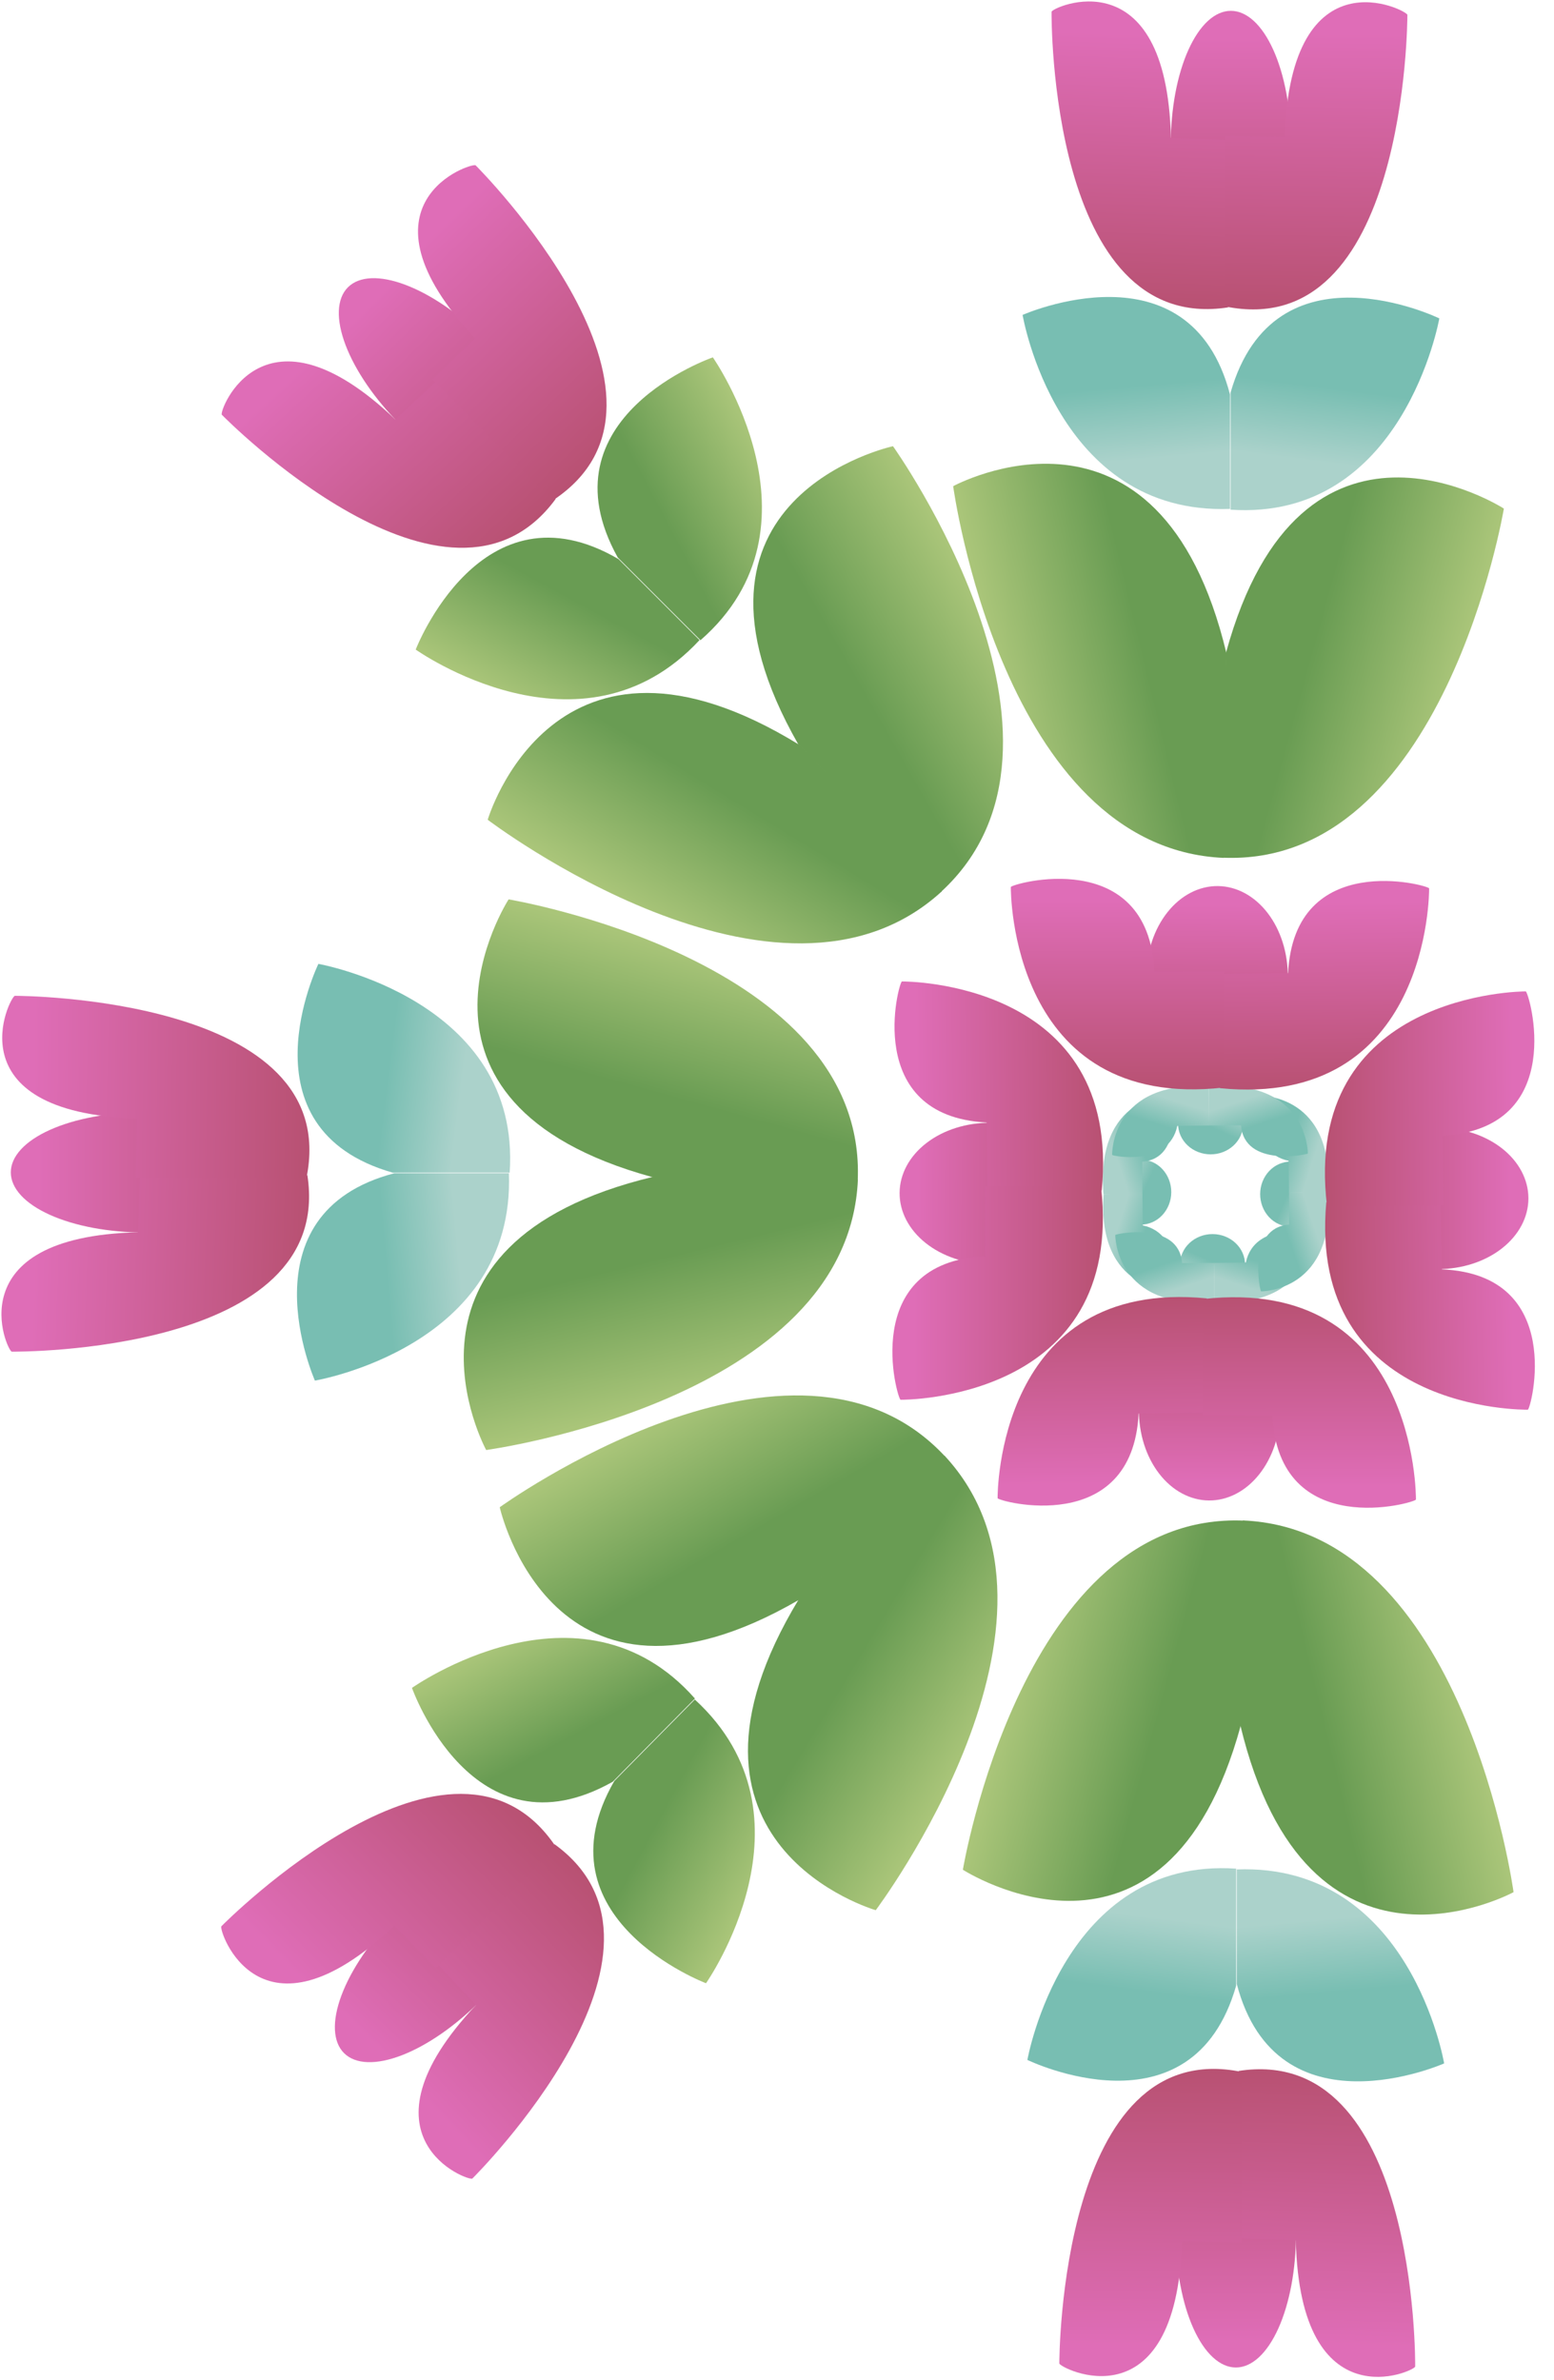 <svg width="269" height="412" viewBox="0 0 269 412" fill="none" xmlns="http://www.w3.org/2000/svg">
<path d="M148.505 204.169C146.864 242.537 84.158 251.013 84.158 251.013C84.158 251.013 64.642 215.29 113.128 203.7L148.505 204.169Z" fill="url(#paint0_linear_1055_3083)"/>
<path d="M148.474 204.374C150.153 166.026 88.043 155.69 88.043 155.69C88.043 155.69 65.388 190.765 112.977 203.784L148.474 204.374Z" fill="url(#paint1_linear_1055_3083)"/>
<g filter="url(#filter0_f_1055_3083)">
<path d="M88.226 202.998C90.248 173.049 55.115 166.858 55.115 166.858C55.115 166.858 41.243 195.362 67.975 202.998L88.226 202.998Z" fill="url(#paint2_linear_1055_3083)"/>
</g>
<g filter="url(#filter1_f_1055_3083)">
<path d="M88.091 203.097C89.209 233.174 54.512 238.995 54.512 238.995C54.512 238.995 41.651 210.06 68.268 203.097L88.091 203.097Z" fill="url(#paint3_linear_1055_3083)"/>
</g>
<path d="M24.987 213.35C18.857 213.35 12.977 212.254 8.642 210.304C4.307 208.353 1.871 205.707 1.871 202.949C1.871 200.19 4.307 197.544 8.642 195.593C12.977 193.643 18.857 192.547 24.987 192.547L24.987 202.949L24.987 213.35Z" fill="url(#paint4_linear_1055_3083)"/>
<path d="M23.858 213.32C-7.797 214.107 1.254 233.967 2.037 233.985C2.82 234.002 57.983 234.349 53.208 203.433L24.233 203.244L23.858 213.32Z" fill="url(#paint5_linear_1055_3083)"/>
<path d="M23.678 193.637C-8.515 192.537 1.772 172.4 2.571 172.389C3.369 172.378 59.562 172.547 53.032 203.983L23.515 203.901L23.678 193.637Z" fill="url(#paint6_linear_1055_3083)"/>
<g filter="url(#filter2_f_1055_3083)">
<path d="M197.448 211.999C198.848 212.005 200.193 211.416 201.187 210.363C202.181 209.31 202.742 207.879 202.748 206.385C202.754 204.89 202.203 203.455 201.217 202.394C200.231 201.334 198.891 200.735 197.491 200.73L197.47 206.365L197.448 211.999Z" fill="url(#paint7_linear_1055_3083)"/>
</g>
<g filter="url(#filter3_f_1055_3083)">
<path d="M197.822 212.131C204.985 213.652 203.024 223.406 202.842 223.415C202.66 223.424 189.853 223.568 191.031 206.716L197.758 206.637L197.822 212.131Z" fill="url(#paint8_linear_1055_3083)"/>
</g>
<g filter="url(#filter4_f_1055_3083)">
<path d="M197.732 201.099C205.08 200.527 202.774 189.539 202.592 189.532C202.41 189.526 189.587 189.569 191.012 206.714L197.747 206.695L197.732 201.099Z" fill="url(#paint9_linear_1055_3083)"/>
</g>
<g filter="url(#filter5_f_1055_3083)">
<path d="M215.523 218.931C215.528 217.531 214.939 216.186 213.887 215.192C212.834 214.198 211.402 213.636 209.908 213.631C208.414 213.625 206.978 214.176 205.918 215.162C204.857 216.147 204.259 217.488 204.253 218.888L209.888 218.909L215.523 218.931Z" fill="url(#paint10_linear_1055_3083)"/>
</g>
<g filter="url(#filter6_f_1055_3083)">
<path d="M215.654 218.557C217.176 211.394 226.929 213.355 226.938 213.537C226.947 213.718 227.091 226.526 210.239 225.348L210.16 218.621L215.654 218.557Z" fill="url(#paint11_linear_1055_3083)"/>
</g>
<g filter="url(#filter7_f_1055_3083)">
<path d="M204.622 218.647C204.05 211.299 193.062 213.605 193.056 213.787C193.049 213.969 193.092 226.792 210.237 225.367L210.218 218.632L204.622 218.647Z" fill="url(#paint12_linear_1055_3083)"/>
</g>
<g filter="url(#filter8_f_1055_3083)">
<path d="M223.434 201.083C222.035 201.077 220.69 201.666 219.696 202.719C218.702 203.772 218.14 205.203 218.135 206.697C218.129 208.192 218.68 209.627 219.666 210.688C220.651 211.748 221.992 212.347 223.392 212.352L223.413 206.717L223.434 201.083Z" fill="url(#paint13_linear_1055_3083)"/>
</g>
<g filter="url(#filter9_f_1055_3083)">
<path d="M223.064 200.951C215.901 199.43 217.863 189.676 218.044 189.667C218.226 189.658 231.033 189.514 229.856 206.366L223.129 206.445L223.064 200.951Z" fill="url(#paint14_linear_1055_3083)"/>
</g>
<g filter="url(#filter10_f_1055_3083)">
<path d="M223.151 211.983C215.803 212.555 218.109 223.543 218.291 223.55C218.473 223.556 231.296 223.513 229.871 206.368L223.135 206.387L223.151 211.983Z" fill="url(#paint15_linear_1055_3083)"/>
</g>
<g filter="url(#filter11_f_1055_3083)">
<path d="M203.927 194.53C203.921 195.93 204.51 197.275 205.563 198.269C206.616 199.263 208.047 199.824 209.541 199.83C211.036 199.836 212.471 199.285 213.531 198.299C214.592 197.313 215.191 195.973 215.196 194.573L209.561 194.552L203.927 194.53Z" fill="url(#paint16_linear_1055_3083)"/>
</g>
<g filter="url(#filter12_f_1055_3083)">
<path d="M203.795 194.904C202.274 202.067 192.52 200.106 192.511 199.924C192.502 199.743 192.358 186.935 209.21 188.113L209.289 194.84L203.795 194.904Z" fill="url(#paint17_linear_1055_3083)"/>
</g>
<g filter="url(#filter13_f_1055_3083)">
<path d="M214.823 194.814C215.395 202.162 226.383 199.856 226.39 199.674C226.396 199.492 226.353 186.669 209.208 188.094L209.227 194.829L214.823 194.814Z" fill="url(#paint18_linear_1055_3083)"/>
</g>
<path d="M248.921 219.694C253.071 219.694 257.052 218.404 259.987 216.107C262.922 213.81 264.57 210.695 264.57 207.447C264.57 204.198 262.922 201.083 259.987 198.786C257.052 196.49 253.071 195.199 248.921 195.199L248.921 207.447L248.921 219.694Z" fill="url(#paint19_linear_1055_3083)"/>
<path d="M249.593 219.737C271.172 220.662 265.002 244.009 264.468 244.03C263.935 244.05 226.33 244.458 229.585 208.113L249.338 207.891L249.593 219.737Z" fill="url(#paint20_linear_1055_3083)"/>
<path d="M249.718 196.6C271.664 195.307 264.651 171.634 264.107 171.622C263.563 171.609 225.256 171.807 229.707 208.762L249.829 208.666L249.718 196.6Z" fill="url(#paint21_linear_1055_3083)"/>
<path d="M222.92 169.136C222.954 164.986 221.696 160.995 219.424 158.041C217.151 155.087 214.05 153.413 210.802 153.386C207.554 153.359 204.425 154.982 202.104 157.898C199.783 160.814 198.46 164.784 198.426 168.934L210.673 169.035L222.92 169.136Z" fill="url(#paint22_linear_1055_3083)"/>
<path d="M222.968 168.463C224.071 146.892 247.366 153.254 247.383 153.788C247.399 154.322 247.496 191.929 211.18 188.374L211.121 168.62L222.968 168.463Z" fill="url(#paint23_linear_1055_3083)"/>
<path d="M199.835 168.151C198.723 146.195 174.993 153.013 174.976 153.557C174.958 154.101 174.84 192.408 211.831 188.262L211.901 168.14L199.835 168.151Z" fill="url(#paint24_linear_1055_3083)"/>
<path d="M171.472 194.366C167.322 194.331 163.331 195.589 160.377 197.861C157.423 200.134 155.749 203.235 155.722 206.483C155.695 209.732 157.318 212.86 160.234 215.181C163.15 217.502 167.12 218.825 171.27 218.86L171.371 206.613L171.472 194.366Z" fill="url(#paint25_linear_1055_3083)"/>
<path d="M170.799 194.317C149.228 193.214 155.59 169.919 156.124 169.902C156.658 169.886 194.265 169.789 190.71 206.105L170.956 206.164L170.799 194.317Z" fill="url(#paint26_linear_1055_3083)"/>
<path d="M170.487 217.454C148.531 218.566 155.349 242.296 155.893 242.313C156.437 242.331 194.744 242.449 190.597 205.458L170.476 205.388L170.487 217.454Z" fill="url(#paint27_linear_1055_3083)"/>
<path d="M197.147 243.997C197.113 248.147 198.37 252.138 200.643 255.092C202.915 258.045 206.017 259.72 209.265 259.747C212.513 259.773 215.642 258.15 217.962 255.235C220.283 252.319 221.607 248.349 221.641 244.199L209.394 244.098L197.147 243.997Z" fill="url(#paint28_linear_1055_3083)"/>
<path d="M197.102 244.674C195.999 266.245 172.704 259.883 172.688 259.349C172.671 258.815 172.574 221.208 208.891 224.763L208.949 244.517L197.102 244.674Z" fill="url(#paint29_linear_1055_3083)"/>
<path d="M220.239 244.99C221.351 266.945 245.082 260.128 245.099 259.584C245.116 259.04 245.234 220.733 208.243 224.879L208.173 245.001L220.239 244.99Z" fill="url(#paint30_linear_1055_3083)"/>
<path d="M215.154 263.202C253.521 264.843 261.998 327.549 261.998 327.549C261.998 327.549 226.274 347.065 214.685 298.579L215.154 263.202Z" fill="url(#paint31_linear_1055_3083)"/>
<path d="M215.358 263.237C177.011 261.558 166.674 323.668 166.674 323.668C166.674 323.668 201.749 346.323 214.768 298.734L215.358 263.237Z" fill="url(#paint32_linear_1055_3083)"/>
<g filter="url(#filter14_f_1055_3083)">
<path d="M213.982 323.481C184.033 321.459 177.843 356.592 177.843 356.592C177.843 356.592 206.346 370.464 213.982 343.732L213.982 323.481Z" fill="url(#paint33_linear_1055_3083)"/>
</g>
<g filter="url(#filter15_f_1055_3083)">
<path d="M214.085 323.616C244.163 322.498 249.983 357.195 249.983 357.195C249.983 357.195 221.048 370.056 214.085 343.439L214.085 323.616Z" fill="url(#paint34_linear_1055_3083)"/>
</g>
<path d="M224.335 386.72C224.335 392.851 223.239 398.73 221.288 403.065C219.337 407.4 216.692 409.836 213.933 409.836C211.174 409.836 208.529 407.4 206.578 403.065C204.627 398.73 203.531 392.851 203.531 386.72L213.933 386.72H224.335Z" fill="url(#paint35_linear_1055_3083)"/>
<path d="M224.305 387.849C225.091 419.504 244.951 410.453 244.969 409.67C244.987 408.887 245.333 353.724 214.417 358.499L214.228 387.475L224.305 387.849Z" fill="url(#paint36_linear_1055_3083)"/>
<path d="M204.622 388.029C203.522 420.222 183.384 409.935 183.374 409.136C183.363 408.338 183.531 352.145 214.967 358.675L214.885 388.192L204.622 388.029Z" fill="url(#paint37_linear_1055_3083)"/>
<path d="M211.839 148.509C173.471 146.868 164.994 84.162 164.994 84.162C164.994 84.162 200.718 64.646 212.307 113.132L211.839 148.509Z" fill="url(#paint38_linear_1055_3083)"/>
<path d="M211.638 148.474C249.985 150.153 260.322 88.043 260.322 88.043C260.322 88.043 225.247 65.388 212.228 112.977L211.638 148.474Z" fill="url(#paint39_linear_1055_3083)"/>
<g filter="url(#filter16_f_1055_3083)">
<path d="M213.01 88.23C242.959 90.252 249.15 55.119 249.15 55.119C249.15 55.119 220.646 41.247 213.01 67.979L213.01 88.23Z" fill="url(#paint40_linear_1055_3083)"/>
</g>
<g filter="url(#filter17_f_1055_3083)">
<path d="M212.911 88.095C182.833 89.213 177.013 54.516 177.013 54.516C177.013 54.516 205.948 41.655 212.911 68.272L212.911 88.095Z" fill="url(#paint41_linear_1055_3083)"/>
</g>
<path d="M202.661 24.991C202.661 18.86 203.757 12.981 205.708 8.646C207.659 4.31 210.304 1.875 213.063 1.875C215.822 1.875 218.468 4.31 220.418 8.646C222.369 12.981 223.465 18.86 223.465 24.991L213.063 24.991L202.661 24.991Z" fill="url(#paint42_linear_1055_3083)"/>
<path d="M202.691 23.862C201.905 -7.793 182.045 1.258 182.027 2.041C182.009 2.824 181.663 57.987 212.579 53.212L212.768 24.236L202.691 23.862Z" fill="url(#paint43_linear_1055_3083)"/>
<path d="M222.371 23.681C223.471 -8.511 243.608 1.776 243.619 2.575C243.629 3.373 243.461 59.566 212.025 53.036L212.107 23.519L222.371 23.681Z" fill="url(#paint44_linear_1055_3083)"/>
<path d="M163.488 251.973C189.63 280.103 151.593 330.671 151.593 330.671C151.593 330.671 112.463 319.45 138.292 276.812L163.488 251.973Z" fill="url(#paint45_linear_1055_3083)"/>
<path d="M163.609 252.14C137.509 223.995 86.506 260.918 86.506 260.918C86.506 260.918 95.539 301.685 138.244 276.978L163.609 252.14Z" fill="url(#paint46_linear_1055_3083)"/>
<path d="M120.293 294.034C100.407 271.548 71.313 292.192 71.313 292.192C71.313 292.192 81.842 322.092 106.061 308.441L120.293 294.034Z" fill="url(#paint47_linear_1055_3083)"/>
<path d="M120.272 294.2C142.455 314.542 122.212 343.317 122.212 343.317C122.212 343.317 92.589 332.132 106.341 308.303L120.272 294.2Z" fill="url(#paint48_linear_1055_3083)"/>
<path d="M83.217 346.296C78.909 350.657 73.997 354.07 69.563 355.783C65.128 357.496 61.535 357.37 59.572 355.431C57.609 353.492 57.439 349.9 59.097 345.445C60.756 340.99 64.109 336.037 68.417 331.676L75.817 338.986L83.217 346.296Z" fill="url(#paint49_linear_1055_3083)"/>
<path d="M82.399 347.081C60.713 370.154 81.202 377.672 81.765 377.128C82.328 376.583 121.341 337.582 95.991 319.253L75.494 339.734L82.399 347.081Z" fill="url(#paint50_linear_1055_3083)"/>
<path d="M68.271 333.375C44.864 355.504 37.768 334.034 38.321 333.458C38.875 332.883 78.485 293.024 96.26 319.761L75.459 340.703L68.271 333.375Z" fill="url(#paint51_linear_1055_3083)"/>
<path d="M163.048 154.284C134.757 180.254 84.423 141.907 84.423 141.907C84.423 141.907 95.884 102.847 138.363 128.937L163.048 154.284Z" fill="url(#paint52_linear_1055_3083)"/>
<path d="M162.883 154.399C191.187 128.472 154.577 77.243 154.577 77.243C154.577 77.243 113.756 86.027 138.2 128.882L162.883 154.399Z" fill="url(#paint53_linear_1055_3083)"/>
<path d="M121.253 110.83C143.86 91.082 123.395 61.862 123.395 61.862C123.395 61.862 93.431 72.208 106.934 96.51L121.253 110.83Z" fill="url(#paint54_linear_1055_3083)"/>
<path d="M121.088 110.807C100.611 132.866 71.96 112.447 71.96 112.447C71.96 112.447 83.327 82.892 107.071 96.79L121.088 110.807Z" fill="url(#paint55_linear_1055_3083)"/>
<path d="M69.217 73.435C64.882 69.1 61.5 64.167 59.814 59.722C58.127 55.278 58.276 51.685 60.227 49.734C62.178 47.783 65.77 47.635 70.215 49.321C74.66 51.007 79.593 54.389 83.928 58.724L76.573 66.08L69.217 73.435Z" fill="url(#paint56_linear_1055_3083)"/>
<path d="M68.44 72.614C45.501 50.787 37.857 71.229 38.398 71.796C38.94 72.362 77.701 111.613 96.185 86.375L75.83 65.753L68.44 72.614Z" fill="url(#paint57_linear_1055_3083)"/>
<path d="M82.232 58.57C60.246 35.029 81.759 28.064 82.331 28.621C82.903 29.177 122.519 69.031 95.673 86.642L74.859 65.713L82.232 58.57Z" fill="url(#paint58_linear_1055_3083)"/>
<defs>
<filter id="filter0_f_1055_3083" x="50.819" y="166.163" width="38.185" height="37.529" filterUnits="userSpaceOnUse" color-interpolation-filters="sRGB">
<feFlood flood-opacity="0" result="BackgroundImageFix"/>
<feBlend mode="normal" in="SourceGraphic" in2="BackgroundImageFix" result="shape"/>
<feGaussianBlur stdDeviation="0.348" result="effect1_foregroundBlur_1055_3083"/>
</filter>
<filter id="filter1_f_1055_3083" x="50.71" y="202.401" width="38.103" height="37.291" filterUnits="userSpaceOnUse" color-interpolation-filters="sRGB">
<feFlood flood-opacity="0" result="BackgroundImageFix"/>
<feBlend mode="normal" in="SourceGraphic" in2="BackgroundImageFix" result="shape"/>
<feGaussianBlur stdDeviation="0.348" result="effect1_foregroundBlur_1055_3083"/>
</filter>
<filter id="filter2_f_1055_3083" x="196.753" y="200.034" width="6.693" height="12.662" filterUnits="userSpaceOnUse" color-interpolation-filters="sRGB">
<feFlood flood-opacity="0" result="BackgroundImageFix"/>
<feBlend mode="normal" in="SourceGraphic" in2="BackgroundImageFix" result="shape"/>
<feGaussianBlur stdDeviation="0.348" result="effect1_foregroundBlur_1055_3083"/>
</filter>
<filter id="filter3_f_1055_3083" x="190.257" y="205.94" width="13.662" height="18.17" filterUnits="userSpaceOnUse" color-interpolation-filters="sRGB">
<feFlood flood-opacity="0" result="BackgroundImageFix"/>
<feBlend mode="normal" in="SourceGraphic" in2="BackgroundImageFix" result="shape"/>
<feGaussianBlur stdDeviation="0.348" result="effect1_foregroundBlur_1055_3083"/>
</filter>
<filter id="filter4_f_1055_3083" x="190.206" y="188.835" width="13.564" height="18.576" filterUnits="userSpaceOnUse" color-interpolation-filters="sRGB">
<feFlood flood-opacity="0" result="BackgroundImageFix"/>
<feBlend mode="normal" in="SourceGraphic" in2="BackgroundImageFix" result="shape"/>
<feGaussianBlur stdDeviation="0.348" result="effect1_foregroundBlur_1055_3083"/>
</filter>
<filter id="filter5_f_1055_3083" x="203.558" y="212.933" width="12.662" height="6.693" filterUnits="userSpaceOnUse" color-interpolation-filters="sRGB">
<feFlood flood-opacity="0" result="BackgroundImageFix"/>
<feBlend mode="normal" in="SourceGraphic" in2="BackgroundImageFix" result="shape"/>
<feGaussianBlur stdDeviation="0.348" result="effect1_foregroundBlur_1055_3083"/>
</filter>
<filter id="filter6_f_1055_3083" x="209.464" y="212.46" width="18.17" height="13.662" filterUnits="userSpaceOnUse" color-interpolation-filters="sRGB">
<feFlood flood-opacity="0" result="BackgroundImageFix"/>
<feBlend mode="normal" in="SourceGraphic" in2="BackgroundImageFix" result="shape"/>
<feGaussianBlur stdDeviation="0.348" result="effect1_foregroundBlur_1055_3083"/>
</filter>
<filter id="filter7_f_1055_3083" x="192.358" y="212.608" width="18.576" height="13.564" filterUnits="userSpaceOnUse" color-interpolation-filters="sRGB">
<feFlood flood-opacity="0" result="BackgroundImageFix"/>
<feBlend mode="normal" in="SourceGraphic" in2="BackgroundImageFix" result="shape"/>
<feGaussianBlur stdDeviation="0.348" result="effect1_foregroundBlur_1055_3083"/>
</filter>
<filter id="filter8_f_1055_3083" x="217.437" y="200.386" width="6.693" height="12.662" filterUnits="userSpaceOnUse" color-interpolation-filters="sRGB">
<feFlood flood-opacity="0" result="BackgroundImageFix"/>
<feBlend mode="normal" in="SourceGraphic" in2="BackgroundImageFix" result="shape"/>
<feGaussianBlur stdDeviation="0.348" result="effect1_foregroundBlur_1055_3083"/>
</filter>
<filter id="filter9_f_1055_3083" x="216.968" y="188.972" width="13.662" height="18.17" filterUnits="userSpaceOnUse" color-interpolation-filters="sRGB">
<feFlood flood-opacity="0" result="BackgroundImageFix"/>
<feBlend mode="normal" in="SourceGraphic" in2="BackgroundImageFix" result="shape"/>
<feGaussianBlur stdDeviation="0.348" result="effect1_foregroundBlur_1055_3083"/>
</filter>
<filter id="filter10_f_1055_3083" x="217.112" y="205.671" width="13.564" height="18.576" filterUnits="userSpaceOnUse" color-interpolation-filters="sRGB">
<feFlood flood-opacity="0" result="BackgroundImageFix"/>
<feBlend mode="normal" in="SourceGraphic" in2="BackgroundImageFix" result="shape"/>
<feGaussianBlur stdDeviation="0.348" result="effect1_foregroundBlur_1055_3083"/>
</filter>
<filter id="filter11_f_1055_3083" x="203.23" y="193.835" width="12.662" height="6.693" filterUnits="userSpaceOnUse" color-interpolation-filters="sRGB">
<feFlood flood-opacity="0" result="BackgroundImageFix"/>
<feBlend mode="normal" in="SourceGraphic" in2="BackgroundImageFix" result="shape"/>
<feGaussianBlur stdDeviation="0.348" result="effect1_foregroundBlur_1055_3083"/>
</filter>
<filter id="filter12_f_1055_3083" x="191.815" y="187.339" width="18.17" height="13.662" filterUnits="userSpaceOnUse" color-interpolation-filters="sRGB">
<feFlood flood-opacity="0" result="BackgroundImageFix"/>
<feBlend mode="normal" in="SourceGraphic" in2="BackgroundImageFix" result="shape"/>
<feGaussianBlur stdDeviation="0.348" result="effect1_foregroundBlur_1055_3083"/>
</filter>
<filter id="filter13_f_1055_3083" x="208.511" y="187.288" width="18.576" height="13.564" filterUnits="userSpaceOnUse" color-interpolation-filters="sRGB">
<feFlood flood-opacity="0" result="BackgroundImageFix"/>
<feBlend mode="normal" in="SourceGraphic" in2="BackgroundImageFix" result="shape"/>
<feGaussianBlur stdDeviation="0.348" result="effect1_foregroundBlur_1055_3083"/>
</filter>
<filter id="filter14_f_1055_3083" x="177.148" y="322.702" width="37.529" height="38.185" filterUnits="userSpaceOnUse" color-interpolation-filters="sRGB">
<feFlood flood-opacity="0" result="BackgroundImageFix"/>
<feBlend mode="normal" in="SourceGraphic" in2="BackgroundImageFix" result="shape"/>
<feGaussianBlur stdDeviation="0.348" result="effect1_foregroundBlur_1055_3083"/>
</filter>
<filter id="filter15_f_1055_3083" x="213.39" y="322.894" width="37.291" height="38.103" filterUnits="userSpaceOnUse" color-interpolation-filters="sRGB">
<feFlood flood-opacity="0" result="BackgroundImageFix"/>
<feBlend mode="normal" in="SourceGraphic" in2="BackgroundImageFix" result="shape"/>
<feGaussianBlur stdDeviation="0.348" result="effect1_foregroundBlur_1055_3083"/>
</filter>
<filter id="filter16_f_1055_3083" x="212.315" y="50.823" width="37.529" height="38.185" filterUnits="userSpaceOnUse" color-interpolation-filters="sRGB">
<feFlood flood-opacity="0" result="BackgroundImageFix"/>
<feBlend mode="normal" in="SourceGraphic" in2="BackgroundImageFix" result="shape"/>
<feGaussianBlur stdDeviation="0.348" result="effect1_foregroundBlur_1055_3083"/>
</filter>
<filter id="filter17_f_1055_3083" x="176.315" y="50.714" width="37.291" height="38.103" filterUnits="userSpaceOnUse" color-interpolation-filters="sRGB">
<feFlood flood-opacity="0" result="BackgroundImageFix"/>
<feBlend mode="normal" in="SourceGraphic" in2="BackgroundImageFix" result="shape"/>
<feGaussianBlur stdDeviation="0.348" result="effect1_foregroundBlur_1055_3083"/>
</filter>
<linearGradient id="paint0_linear_1055_3083" x1="123.327" y1="257.011" x2="108.177" y2="194.45" gradientUnits="userSpaceOnUse">
<stop offset="0.226" stop-color="#ABC67A"/>
<stop offset="0.625" stop-color="#699C53"/>
</linearGradient>
<linearGradient id="paint1_linear_1055_3083" x1="127.818" y1="150.875" x2="110.411" y2="213.754" gradientUnits="userSpaceOnUse">
<stop offset="0.226" stop-color="#ABC67A"/>
<stop offset="0.625" stop-color="#699C53"/>
</linearGradient>
<linearGradient id="paint2_linear_1055_3083" x1="84.612" y1="179.934" x2="54.791" y2="176.145" gradientUnits="userSpaceOnUse">
<stop offset="0.12" stop-color="#ABD2CB"/>
<stop offset="0.553" stop-color="#78BEB2"/>
</linearGradient>
<linearGradient id="paint3_linear_1055_3083" x1="83.798" y1="226.368" x2="54.394" y2="229.007" gradientUnits="userSpaceOnUse">
<stop offset="0.12" stop-color="#ABD2CB"/>
<stop offset="0.553" stop-color="#78BEB2"/>
</linearGradient>
<linearGradient id="paint4_linear_1055_3083" x1="1.871" y1="202.949" x2="48.103" y2="202.949" gradientUnits="userSpaceOnUse">
<stop offset="0.101" stop-color="#DF6DB7"/>
<stop offset="1" stop-color="#B85172"/>
</linearGradient>
<linearGradient id="paint5_linear_1055_3083" x1="0.575" y1="218.533" x2="53.019" y2="220.481" gradientUnits="userSpaceOnUse">
<stop offset="0.101" stop-color="#DF6DB7"/>
<stop offset="1" stop-color="#B85172"/>
</linearGradient>
<linearGradient id="paint6_linear_1055_3083" x1="0.248" y1="188.109" x2="53.723" y2="188.954" gradientUnits="userSpaceOnUse">
<stop offset="0.101" stop-color="#DF6DB7"/>
<stop offset="1" stop-color="#B85172"/>
</linearGradient>
<linearGradient id="paint7_linear_1055_3083" x1="192.19" y1="206.768" x2="200.757" y2="210.516" gradientUnits="userSpaceOnUse">
<stop offset="0.12" stop-color="#ABD2CB"/>
<stop offset="0.553" stop-color="#78BEB2"/>
</linearGradient>
<linearGradient id="paint8_linear_1055_3083" x1="191.034" y1="215.767" x2="201.618" y2="219.156" gradientUnits="userSpaceOnUse">
<stop offset="0.12" stop-color="#ABD2CB"/>
<stop offset="0.553" stop-color="#78BEB2"/>
</linearGradient>
<linearGradient id="paint9_linear_1055_3083" x1="190.883" y1="197.495" x2="201.503" y2="193.968" gradientUnits="userSpaceOnUse">
<stop offset="0.12" stop-color="#ABD2CB"/>
<stop offset="0.553" stop-color="#78BEB2"/>
</linearGradient>
<linearGradient id="paint10_linear_1055_3083" x1="210.291" y1="224.189" x2="214.04" y2="215.622" gradientUnits="userSpaceOnUse">
<stop offset="0.12" stop-color="#ABD2CB"/>
<stop offset="0.553" stop-color="#78BEB2"/>
</linearGradient>
<linearGradient id="paint11_linear_1055_3083" x1="219.291" y1="225.345" x2="222.68" y2="214.761" gradientUnits="userSpaceOnUse">
<stop offset="0.12" stop-color="#ABD2CB"/>
<stop offset="0.553" stop-color="#78BEB2"/>
</linearGradient>
<linearGradient id="paint12_linear_1055_3083" x1="201.019" y1="225.496" x2="197.492" y2="214.876" gradientUnits="userSpaceOnUse">
<stop offset="0.12" stop-color="#ABD2CB"/>
<stop offset="0.553" stop-color="#78BEB2"/>
</linearGradient>
<linearGradient id="paint13_linear_1055_3083" x1="228.693" y1="206.314" x2="220.126" y2="202.566" gradientUnits="userSpaceOnUse">
<stop offset="0.12" stop-color="#ABD2CB"/>
<stop offset="0.553" stop-color="#78BEB2"/>
</linearGradient>
<linearGradient id="paint14_linear_1055_3083" x1="229.853" y1="197.315" x2="219.268" y2="193.926" gradientUnits="userSpaceOnUse">
<stop offset="0.12" stop-color="#ABD2CB"/>
<stop offset="0.553" stop-color="#78BEB2"/>
</linearGradient>
<linearGradient id="paint15_linear_1055_3083" x1="230" y1="215.587" x2="219.379" y2="219.114" gradientUnits="userSpaceOnUse">
<stop offset="0.12" stop-color="#ABD2CB"/>
<stop offset="0.553" stop-color="#78BEB2"/>
</linearGradient>
<linearGradient id="paint16_linear_1055_3083" x1="209.158" y1="189.272" x2="205.41" y2="197.839" gradientUnits="userSpaceOnUse">
<stop offset="0.12" stop-color="#ABD2CB"/>
<stop offset="0.553" stop-color="#78BEB2"/>
</linearGradient>
<linearGradient id="paint17_linear_1055_3083" x1="200.159" y1="188.116" x2="196.77" y2="198.7" gradientUnits="userSpaceOnUse">
<stop offset="0.12" stop-color="#ABD2CB"/>
<stop offset="0.553" stop-color="#78BEB2"/>
</linearGradient>
<linearGradient id="paint18_linear_1055_3083" x1="218.427" y1="187.965" x2="221.954" y2="198.585" gradientUnits="userSpaceOnUse">
<stop offset="0.12" stop-color="#ABD2CB"/>
<stop offset="0.553" stop-color="#78BEB2"/>
</linearGradient>
<linearGradient id="paint19_linear_1055_3083" x1="264.57" y1="207.447" x2="233.271" y2="207.447" gradientUnits="userSpaceOnUse">
<stop offset="0.101" stop-color="#DF6DB7"/>
<stop offset="1" stop-color="#B85172"/>
</linearGradient>
<linearGradient id="paint20_linear_1055_3083" x1="265.465" y1="225.865" x2="229.681" y2="226.636" gradientUnits="userSpaceOnUse">
<stop offset="0.101" stop-color="#DF6DB7"/>
<stop offset="1" stop-color="#B85172"/>
</linearGradient>
<linearGradient id="paint21_linear_1055_3083" x1="265.69" y1="190.102" x2="229.231" y2="190.436" gradientUnits="userSpaceOnUse">
<stop offset="0.101" stop-color="#DF6DB7"/>
<stop offset="1" stop-color="#B85172"/>
</linearGradient>
<linearGradient id="paint22_linear_1055_3083" x1="210.802" y1="153.386" x2="210.543" y2="184.684" gradientUnits="userSpaceOnUse">
<stop offset="0.101" stop-color="#DF6DB7"/>
<stop offset="1" stop-color="#B85172"/>
</linearGradient>
<linearGradient id="paint23_linear_1055_3083" x1="229.227" y1="152.642" x2="229.702" y2="188.431" gradientUnits="userSpaceOnUse">
<stop offset="0.101" stop-color="#DF6DB7"/>
<stop offset="1" stop-color="#B85172"/>
</linearGradient>
<linearGradient id="paint24_linear_1055_3083" x1="193.468" y1="152.126" x2="193.502" y2="188.587" gradientUnits="userSpaceOnUse">
<stop offset="0.101" stop-color="#DF6DB7"/>
<stop offset="1" stop-color="#B85172"/>
</linearGradient>
<linearGradient id="paint25_linear_1055_3083" x1="155.722" y1="206.483" x2="187.02" y2="206.742" gradientUnits="userSpaceOnUse">
<stop offset="0.101" stop-color="#DF6DB7"/>
<stop offset="1" stop-color="#B85172"/>
</linearGradient>
<linearGradient id="paint26_linear_1055_3083" x1="154.977" y1="188.058" x2="190.767" y2="187.583" gradientUnits="userSpaceOnUse">
<stop offset="0.101" stop-color="#DF6DB7"/>
<stop offset="1" stop-color="#B85172"/>
</linearGradient>
<linearGradient id="paint27_linear_1055_3083" x1="154.462" y1="223.821" x2="190.923" y2="223.787" gradientUnits="userSpaceOnUse">
<stop offset="0.101" stop-color="#DF6DB7"/>
<stop offset="1" stop-color="#B85172"/>
</linearGradient>
<linearGradient id="paint28_linear_1055_3083" x1="209.265" y1="259.747" x2="209.523" y2="228.449" gradientUnits="userSpaceOnUse">
<stop offset="0.101" stop-color="#DF6DB7"/>
<stop offset="1" stop-color="#B85172"/>
</linearGradient>
<linearGradient id="paint29_linear_1055_3083" x1="190.844" y1="260.495" x2="190.368" y2="224.706" gradientUnits="userSpaceOnUse">
<stop offset="0.101" stop-color="#DF6DB7"/>
<stop offset="1" stop-color="#B85172"/>
</linearGradient>
<linearGradient id="paint30_linear_1055_3083" x1="226.606" y1="261.014" x2="226.573" y2="224.554" gradientUnits="userSpaceOnUse">
<stop offset="0.101" stop-color="#DF6DB7"/>
<stop offset="1" stop-color="#B85172"/>
</linearGradient>
<linearGradient id="paint31_linear_1055_3083" x1="267.995" y1="288.38" x2="205.434" y2="303.53" gradientUnits="userSpaceOnUse">
<stop offset="0.226" stop-color="#ABC67A"/>
<stop offset="0.625" stop-color="#699C53"/>
</linearGradient>
<linearGradient id="paint32_linear_1055_3083" x1="161.859" y1="283.893" x2="224.739" y2="301.3" gradientUnits="userSpaceOnUse">
<stop offset="0.226" stop-color="#ABC67A"/>
<stop offset="0.625" stop-color="#699C53"/>
</linearGradient>
<linearGradient id="paint33_linear_1055_3083" x1="190.918" y1="327.095" x2="187.129" y2="356.916" gradientUnits="userSpaceOnUse">
<stop offset="0.12" stop-color="#ABD2CB"/>
<stop offset="0.553" stop-color="#78BEB2"/>
</linearGradient>
<linearGradient id="paint34_linear_1055_3083" x1="237.356" y1="327.909" x2="239.996" y2="357.313" gradientUnits="userSpaceOnUse">
<stop offset="0.12" stop-color="#ABD2CB"/>
<stop offset="0.553" stop-color="#78BEB2"/>
</linearGradient>
<linearGradient id="paint35_linear_1055_3083" x1="213.933" y1="409.836" x2="213.933" y2="363.604" gradientUnits="userSpaceOnUse">
<stop offset="0.101" stop-color="#DF6DB7"/>
<stop offset="1" stop-color="#B85172"/>
</linearGradient>
<linearGradient id="paint36_linear_1055_3083" x1="229.517" y1="411.132" x2="231.466" y2="358.688" gradientUnits="userSpaceOnUse">
<stop offset="0.101" stop-color="#DF6DB7"/>
<stop offset="1" stop-color="#B85172"/>
</linearGradient>
<linearGradient id="paint37_linear_1055_3083" x1="199.094" y1="411.459" x2="199.938" y2="357.984" gradientUnits="userSpaceOnUse">
<stop offset="0.101" stop-color="#DF6DB7"/>
<stop offset="1" stop-color="#B85172"/>
</linearGradient>
<linearGradient id="paint38_linear_1055_3083" x1="158.997" y1="123.331" x2="221.558" y2="108.181" gradientUnits="userSpaceOnUse">
<stop offset="0.226" stop-color="#ABC67A"/>
<stop offset="0.625" stop-color="#699C53"/>
</linearGradient>
<linearGradient id="paint39_linear_1055_3083" x1="265.137" y1="127.818" x2="202.257" y2="110.411" gradientUnits="userSpaceOnUse">
<stop offset="0.226" stop-color="#ABC67A"/>
<stop offset="0.625" stop-color="#699C53"/>
</linearGradient>
<linearGradient id="paint40_linear_1055_3083" x1="236.074" y1="84.616" x2="239.863" y2="54.795" gradientUnits="userSpaceOnUse">
<stop offset="0.12" stop-color="#ABD2CB"/>
<stop offset="0.553" stop-color="#78BEB2"/>
</linearGradient>
<linearGradient id="paint41_linear_1055_3083" x1="189.64" y1="83.802" x2="187" y2="54.398" gradientUnits="userSpaceOnUse">
<stop offset="0.12" stop-color="#ABD2CB"/>
<stop offset="0.553" stop-color="#78BEB2"/>
</linearGradient>
<linearGradient id="paint42_linear_1055_3083" x1="213.063" y1="1.875" x2="213.063" y2="48.107" gradientUnits="userSpaceOnUse">
<stop offset="0.101" stop-color="#DF6DB7"/>
<stop offset="1" stop-color="#B85172"/>
</linearGradient>
<linearGradient id="paint43_linear_1055_3083" x1="197.479" y1="0.579" x2="195.53" y2="53.023" gradientUnits="userSpaceOnUse">
<stop offset="0.101" stop-color="#DF6DB7"/>
<stop offset="1" stop-color="#B85172"/>
</linearGradient>
<linearGradient id="paint44_linear_1055_3083" x1="227.898" y1="0.252" x2="227.054" y2="53.727" gradientUnits="userSpaceOnUse">
<stop offset="0.101" stop-color="#DF6DB7"/>
<stop offset="1" stop-color="#B85172"/>
</linearGradient>
<linearGradient id="paint45_linear_1055_3083" x1="183.386" y1="307.02" x2="128.232" y2="273.833" gradientUnits="userSpaceOnUse">
<stop offset="0.226" stop-color="#ABC67A"/>
<stop offset="0.625" stop-color="#699C53"/>
</linearGradient>
<linearGradient id="paint46_linear_1055_3083" x1="111.033" y1="229.237" x2="143.534" y2="285.81" gradientUnits="userSpaceOnUse">
<stop offset="0.226" stop-color="#ABC67A"/>
<stop offset="0.625" stop-color="#699C53"/>
</linearGradient>
<linearGradient id="paint47_linear_1055_3083" x1="83.059" y1="272.066" x2="107.742" y2="318.196" gradientUnits="userSpaceOnUse">
<stop offset="0.226" stop-color="#ABC67A"/>
<stop offset="0.625" stop-color="#699C53"/>
</linearGradient>
<linearGradient id="paint48_linear_1055_3083" x1="142.075" y1="332.197" x2="95.686" y2="307.311" gradientUnits="userSpaceOnUse">
<stop offset="0.226" stop-color="#ABC67A"/>
<stop offset="0.625" stop-color="#699C53"/>
</linearGradient>
<linearGradient id="paint49_linear_1055_3083" x1="59.572" y1="355.431" x2="92.062" y2="322.54" gradientUnits="userSpaceOnUse">
<stop offset="0.101" stop-color="#DF6DB7"/>
<stop offset="1" stop-color="#B85172"/>
</linearGradient>
<linearGradient id="paint50_linear_1055_3083" x1="69.745" y1="367.309" x2="107.987" y2="331.368" gradientUnits="userSpaceOnUse">
<stop offset="0.101" stop-color="#DF6DB7"/>
<stop offset="1" stop-color="#B85172"/>
</linearGradient>
<linearGradient id="paint51_linear_1055_3083" x1="47.873" y1="346.158" x2="86.054" y2="308.709" gradientUnits="userSpaceOnUse">
<stop offset="0.101" stop-color="#DF6DB7"/>
<stop offset="1" stop-color="#B85172"/>
</linearGradient>
<linearGradient id="paint52_linear_1055_3083" x1="107.879" y1="173.845" x2="141.404" y2="118.895" gradientUnits="userSpaceOnUse">
<stop offset="0.226" stop-color="#ABC67A"/>
<stop offset="0.625" stop-color="#699C53"/>
</linearGradient>
<linearGradient id="paint53_linear_1055_3083" x1="186.107" y1="101.964" x2="129.336" y2="134.118" gradientUnits="userSpaceOnUse">
<stop offset="0.226" stop-color="#ABC67A"/>
<stop offset="0.625" stop-color="#699C53"/>
</linearGradient>
<linearGradient id="paint54_linear_1055_3083" x1="143.449" y1="73.732" x2="97.168" y2="98.131" gradientUnits="userSpaceOnUse">
<stop offset="0.226" stop-color="#ABC67A"/>
<stop offset="0.625" stop-color="#699C53"/>
</linearGradient>
<linearGradient id="paint55_linear_1055_3083" x1="82.959" y1="132.377" x2="108.128" y2="86.142" gradientUnits="userSpaceOnUse">
<stop offset="0.226" stop-color="#ABC67A"/>
<stop offset="0.625" stop-color="#699C53"/>
</linearGradient>
<linearGradient id="paint56_linear_1055_3083" x1="60.227" y1="49.734" x2="92.918" y2="82.425" gradientUnits="userSpaceOnUse">
<stop offset="0.101" stop-color="#DF6DB7"/>
<stop offset="1" stop-color="#B85172"/>
</linearGradient>
<linearGradient id="paint57_linear_1055_3083" x1="48.291" y1="59.836" x2="83.997" y2="98.297" gradientUnits="userSpaceOnUse">
<stop offset="0.101" stop-color="#DF6DB7"/>
<stop offset="1" stop-color="#B85172"/>
</linearGradient>
<linearGradient id="paint58_linear_1055_3083" x1="69.573" y1="38.094" x2="106.788" y2="76.504" gradientUnits="userSpaceOnUse">
<stop offset="0.101" stop-color="#DF6DB7"/>
<stop offset="1" stop-color="#B85172"/>
</linearGradient>
</defs>
</svg>
